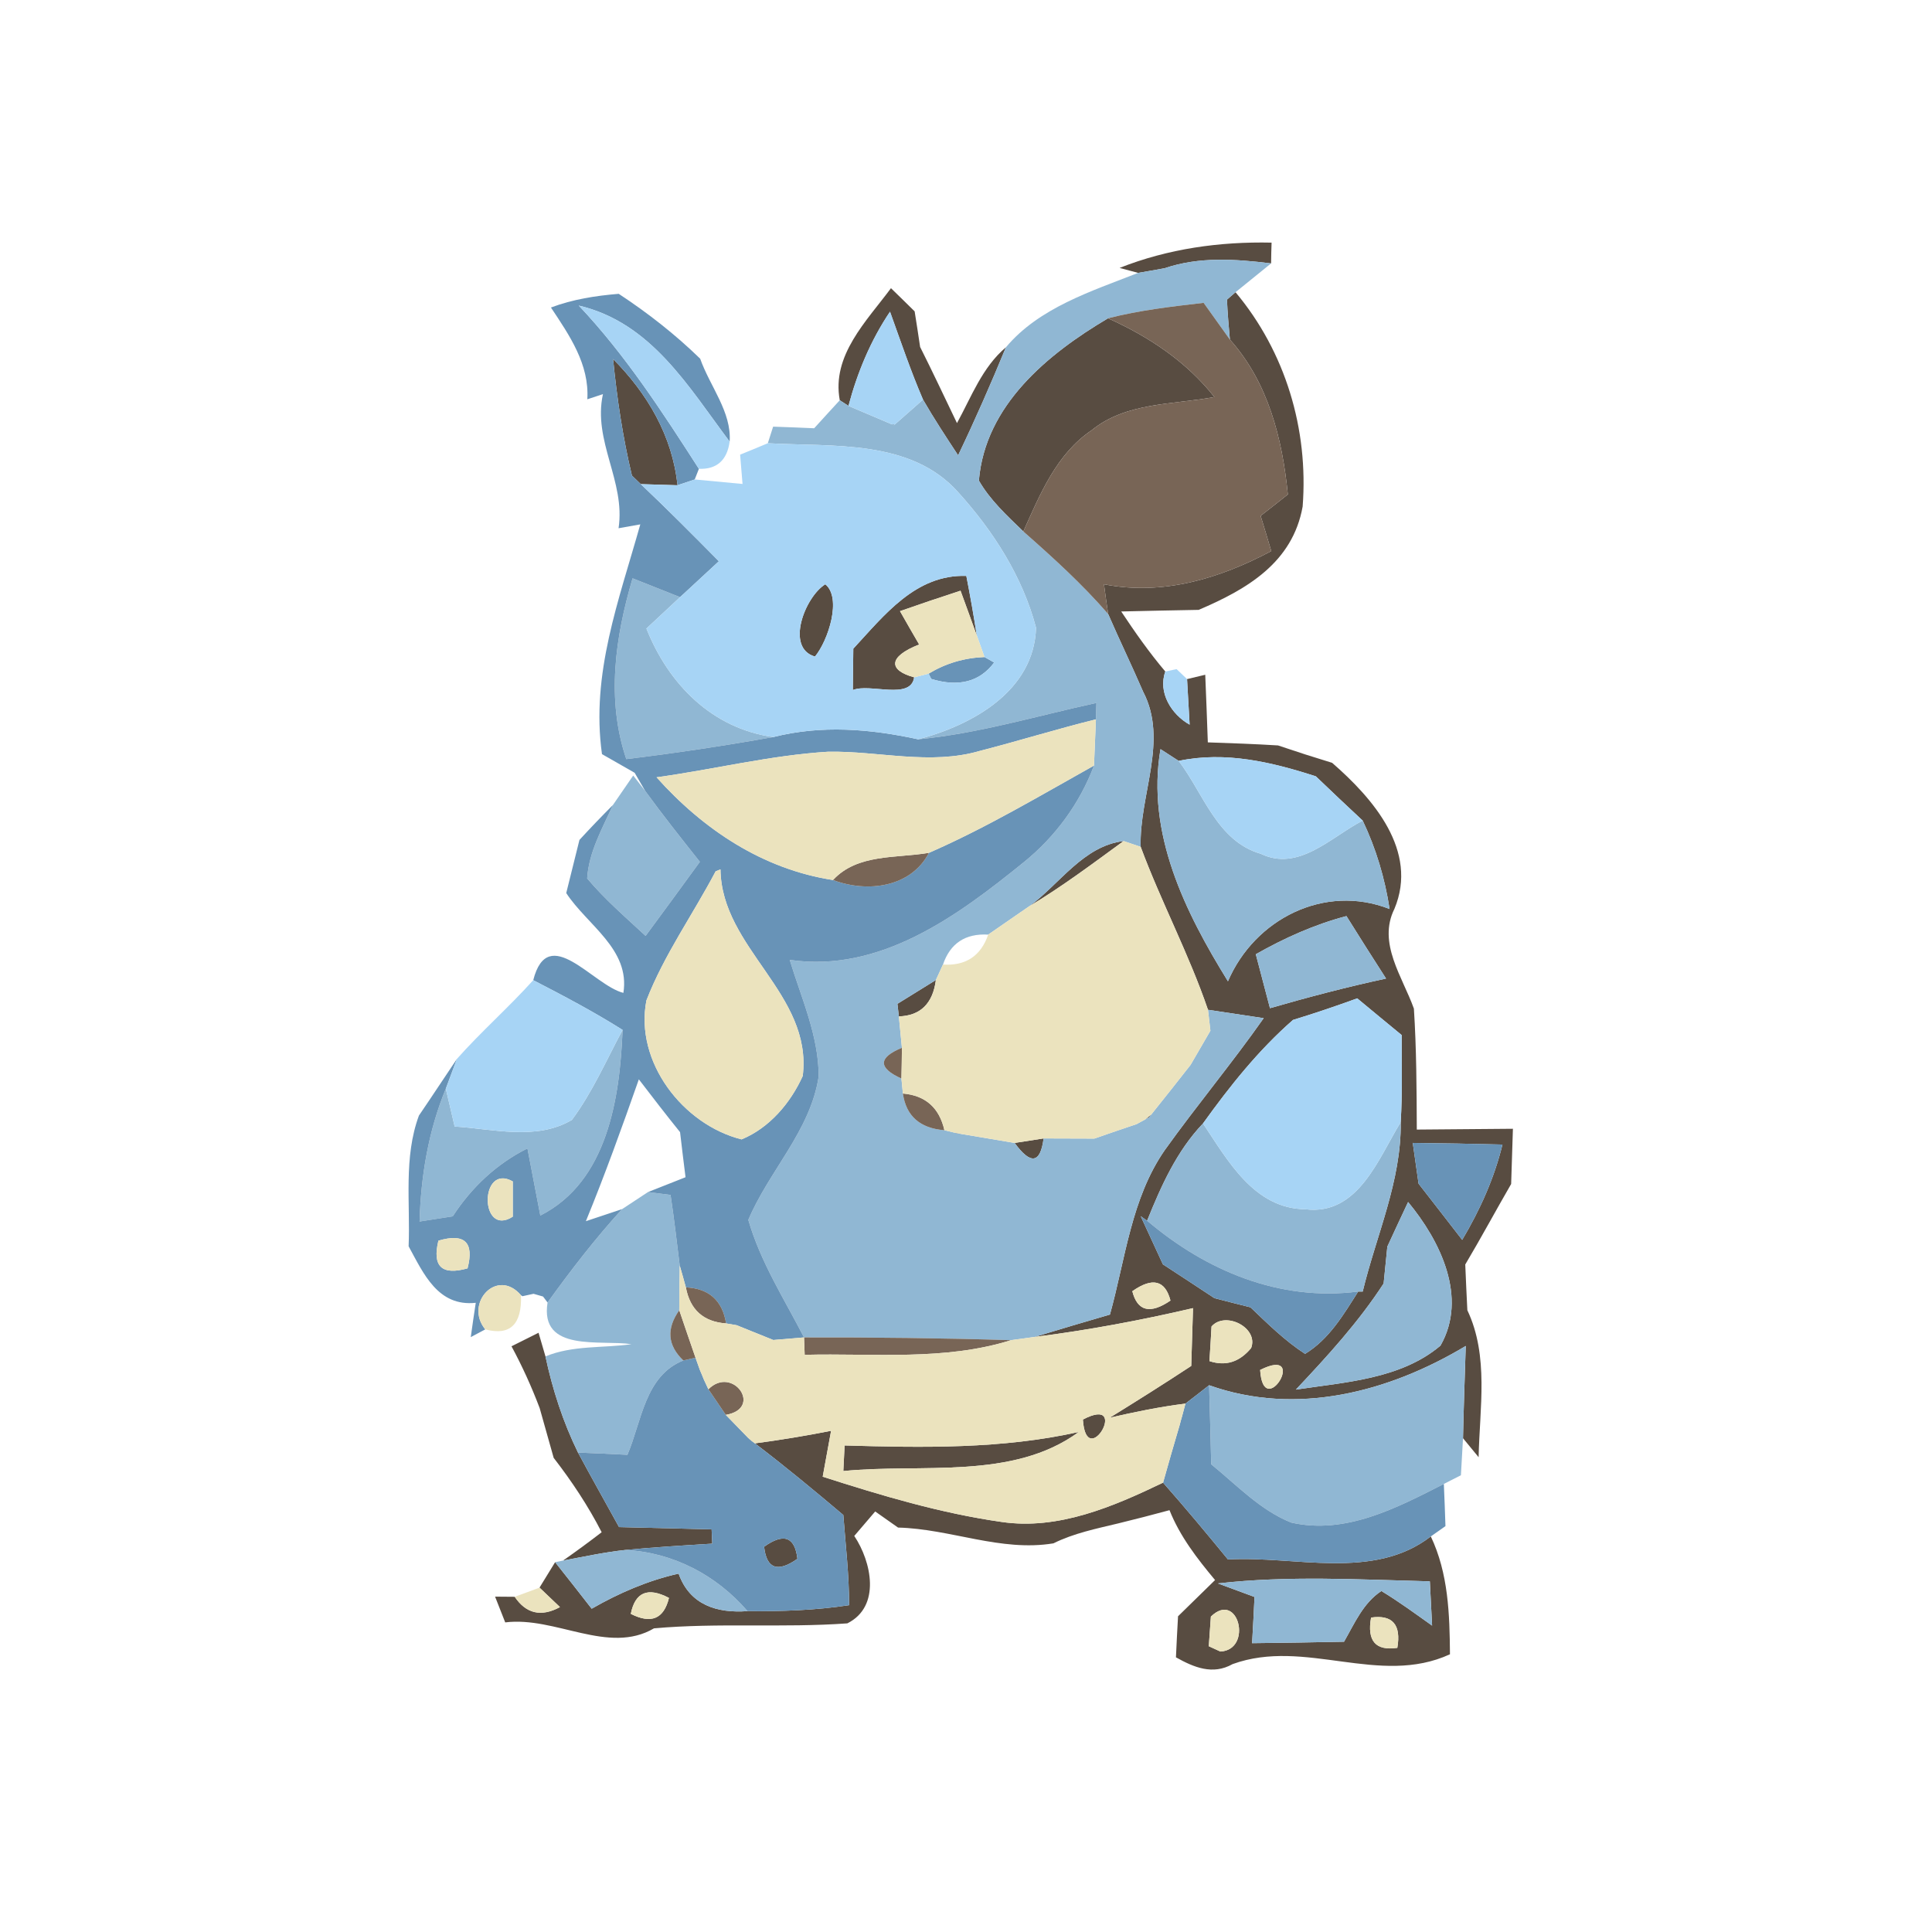 <?xml version="1.0" encoding="UTF-8" ?>
<!DOCTYPE svg PUBLIC "-//W3C//DTD SVG 1.1//EN" "http://www.w3.org/Graphics/SVG/1.1/DTD/svg11.dtd">
<svg width="120pt" height="120pt" viewBox="0 0 120 120" version="1.1" xmlns="http://www.w3.org/2000/svg">
<g id="#584c41ff">
<path fill="#584c41" opacity="1.00" d=" M 69.54 16.64 C 72.55 15.45 75.75 15.00 78.98 15.07 C 78.97 15.39 78.95 16.03 78.95 16.36 C 76.74 16.09 74.48 15.93 72.34 16.66 C 71.92 16.74 71.10 16.88 70.69 16.95 L 69.54 16.64 Z" />
<path fill="#584c41" opacity="1.00" d=" M 55.34 17.90 C 55.71 18.26 56.45 18.98 56.81 19.34 C 56.90 19.89 57.07 21.00 57.15 21.55 C 57.94 23.12 58.68 24.70 59.44 26.28 C 60.34 24.64 61.01 22.81 62.48 21.57 C 61.55 23.83 60.57 26.07 59.51 28.28 C 58.76 27.14 58.01 26.00 57.33 24.82 C 56.56 23.03 55.94 21.19 55.28 19.36 C 54.08 21.14 53.25 23.14 52.70 25.21 L 52.16 24.86 C 51.64 22.07 53.83 19.94 55.34 17.90 Z" />
<path fill="#584c41" opacity="1.00" d=" M 76.21 18.61 L 76.74 18.15 C 79.84 21.85 81.28 26.66 80.91 31.46 C 80.29 34.94 77.46 36.60 74.45 37.88 C 72.85 37.91 71.24 37.94 69.64 37.98 C 70.49 39.26 71.38 40.53 72.38 41.71 C 71.91 43.01 72.76 44.38 73.89 45.01 C 73.85 44.30 73.77 42.89 73.73 42.18 L 74.86 41.91 C 74.92 43.31 74.97 44.71 75.02 46.11 C 76.48 46.16 77.93 46.21 79.38 46.30 C 80.50 46.68 81.62 47.04 82.74 47.38 C 85.28 49.59 88.12 52.84 86.61 56.45 C 85.55 58.58 87.12 60.68 87.82 62.65 C 87.98 65.15 87.99 67.65 88.00 70.16 C 89.99 70.14 91.98 70.13 93.97 70.11 C 93.93 71.25 93.90 72.39 93.86 73.54 C 92.90 75.20 91.99 76.89 91.01 78.54 C 91.05 79.48 91.09 80.43 91.14 81.38 C 92.49 84.23 91.90 87.47 91.84 90.51 L 90.87 89.33 C 90.91 87.42 90.98 85.51 91.04 83.60 C 86.26 86.47 80.53 87.97 75.10 86.04 C 74.73 86.33 74.00 86.90 73.63 87.18 C 72.04 87.38 70.47 87.70 68.92 88.06 C 70.62 87.01 72.32 85.94 73.99 84.84 C 74.02 83.94 74.07 82.15 74.10 81.25 C 70.85 82.01 67.57 82.62 64.26 83.04 C 65.82 82.57 67.38 82.10 68.94 81.65 C 69.90 78.20 70.26 74.44 72.35 71.43 C 74.34 68.65 76.53 66.03 78.49 63.24 C 77.62 63.11 75.89 62.85 75.03 62.72 C 73.85 59.26 72.12 56.02 70.85 52.60 C 70.75 49.39 72.59 46.00 71.00 42.96 C 70.30 41.34 69.53 39.75 68.83 38.14 C 68.76 37.68 68.63 36.75 68.57 36.29 C 72.22 37.01 75.76 35.93 78.96 34.23 C 78.80 33.68 78.47 32.58 78.30 32.04 C 78.72 31.71 79.57 31.05 79.99 30.71 C 79.65 27.25 78.77 23.75 76.39 21.09 C 76.32 20.26 76.24 19.44 76.21 18.61 M 72.08 46.53 C 71.19 51.77 73.60 56.63 76.27 60.95 C 77.93 57.08 82.27 54.87 86.31 56.46 C 86.02 54.56 85.47 52.71 84.64 50.97 C 83.66 50.06 82.69 49.14 81.73 48.22 C 78.98 47.33 76.11 46.65 73.21 47.26 C 72.93 47.08 72.36 46.71 72.08 46.53 M 78.00 59.27 C 78.29 60.38 78.59 61.50 78.88 62.62 C 81.27 61.93 83.67 61.30 86.09 60.78 C 85.26 59.49 84.44 58.20 83.63 56.90 C 81.65 57.42 79.78 58.26 78.00 59.27 M 80.31 63.35 C 78.16 65.23 76.38 67.47 74.72 69.78 C 73.09 71.49 72.12 73.66 71.25 75.82 L 70.85 75.54 C 71.31 76.53 71.77 77.53 72.23 78.53 C 73.30 79.22 74.36 79.93 75.43 80.63 C 75.99 80.78 77.11 81.06 77.67 81.20 C 78.74 82.22 79.81 83.28 81.06 84.09 C 82.56 83.18 83.45 81.65 84.36 80.22 L 84.64 80.22 C 85.48 76.73 87.05 73.36 87.00 69.70 C 87.11 67.90 87.06 66.09 87.06 64.29 C 86.13 63.53 85.22 62.77 84.30 62.01 C 82.98 62.49 81.65 62.94 80.31 63.35 M 87.75 70.99 C 87.84 71.62 88.02 72.88 88.11 73.52 C 89.01 74.68 89.92 75.84 90.82 77.01 C 91.92 75.16 92.81 73.19 93.32 71.09 C 91.46 71.04 89.61 71.01 87.75 70.99 M 87.46 74.66 C 87.13 75.35 86.49 76.74 86.17 77.43 C 86.11 78.00 86.00 79.15 85.94 79.72 C 84.38 82.12 82.45 84.23 80.49 86.31 C 83.55 85.85 87.01 85.66 89.47 83.58 C 91.18 80.59 89.46 77.07 87.46 74.66 M 70.33 80.20 C 70.65 81.45 71.44 81.64 72.70 80.78 C 72.37 79.51 71.58 79.32 70.33 80.20 M 75.25 82.39 C 75.22 82.93 75.16 84.00 75.12 84.54 C 76.12 84.87 76.98 84.61 77.71 83.73 C 78.19 82.47 76.11 81.41 75.25 82.39 M 78.27 85.09 C 78.47 88.36 81.34 83.55 78.27 85.09 Z" />
<path fill="#584c41" opacity="1.00" d=" M 60.80 29.85 C 61.19 25.17 65.07 21.99 68.82 19.77 C 71.36 20.91 73.69 22.46 75.43 24.66 C 72.86 25.14 69.94 24.98 67.81 26.72 C 65.62 28.19 64.60 30.70 63.56 33.01 C 62.55 32.03 61.50 31.07 60.80 29.85 Z" />
<path fill="#584c41" opacity="1.00" d=" M 38.08 22.30 C 40.21 24.44 41.77 27.09 42.08 30.14 L 39.80 30.07 L 39.25 29.54 C 38.68 27.16 38.32 24.73 38.08 22.30 Z" />
<path fill="#584c41" opacity="1.00" d=" M 51.26 36.29 C 52.30 37.14 51.45 39.77 50.62 40.78 C 48.76 40.25 50.00 37.07 51.26 36.29 Z" />
<path fill="#584c41" opacity="1.00" d=" M 53.00 40.29 C 54.92 38.22 56.87 35.67 60.02 35.77 C 60.26 37.00 60.48 38.24 60.67 39.47 C 60.42 38.78 59.92 37.39 59.66 36.69 C 58.40 37.10 57.15 37.52 55.90 37.96 C 56.19 38.48 56.79 39.51 57.09 40.03 C 55.13 40.80 55.19 41.64 56.78 42.07 C 56.57 43.51 54.03 42.42 52.97 42.86 C 52.98 42.22 52.99 40.94 53.00 40.29 Z" />
<path fill="#584c41" opacity="1.00" d=" M 63.93 56.29 C 65.82 54.91 67.29 52.54 69.79 52.24 C 67.87 53.64 65.97 55.07 63.93 56.29 Z" />
<path fill="#584c41" opacity="1.00" d=" M 55.74 62.35 C 56.34 61.98 57.53 61.24 58.13 60.87 C 57.94 62.33 57.17 63.09 55.83 63.13 L 55.74 62.35 Z" />
<path fill="#584c41" opacity="1.00" d=" M 71.13 69.53 C 71.22 69.45 71.42 69.30 71.51 69.22 L 71.37 69.40 L 71.13 69.53 Z" />
<path fill="#584c41" opacity="1.00" d=" M 67.97 70.72 C 68.62 70.49 69.94 70.04 70.60 69.82 C 69.94 70.04 68.62 70.49 67.97 70.72 Z" />
<path fill="#584c41" opacity="1.00" d=" M 63.02 70.99 C 63.47 70.92 64.37 70.78 64.82 70.71 C 64.62 72.27 64.02 72.36 63.02 70.99 Z" />
<path fill="#584c41" opacity="1.00" d=" M 45.75 82.31 C 46.32 82.54 47.46 83.00 48.03 83.23 C 47.46 83.00 46.32 82.54 45.75 82.31 Z" />
<path fill="#584c41" opacity="1.00" d=" M 33.45 82.78 C 33.56 83.15 33.77 83.88 33.88 84.25 C 34.32 86.31 34.97 88.32 35.90 90.22 C 36.73 91.77 37.60 93.30 38.45 94.85 C 40.37 94.90 42.28 94.94 44.20 94.99 L 44.24 95.88 C 42.44 95.99 40.64 96.10 38.85 96.27 C 37.54 96.41 36.26 96.69 34.97 96.93 C 35.79 96.36 36.59 95.77 37.37 95.17 C 36.53 93.53 35.51 92.00 34.39 90.55 C 34.10 89.52 33.81 88.49 33.52 87.46 C 33.02 86.14 32.44 84.86 31.77 83.62 L 33.45 82.78 Z" />
<path fill="#584c41" opacity="1.00" d=" M 43.47 85.09 C 43.54 85.24 43.66 85.54 43.72 85.69 C 43.66 85.54 43.54 85.24 43.47 85.09 Z" />
<path fill="#584c41" opacity="1.00" d=" M 48.22 88.27 C 48.82 88.81 48.82 88.81 48.22 88.27 Z" />
<path fill="#584c41" opacity="1.00" d=" M 67.26 88.17 C 70.26 86.60 67.47 91.48 67.26 88.17 Z" />
<path fill="#584c41" opacity="1.00" d=" M 73.28 88.48 C 73.31 88.35 73.38 88.10 73.42 87.97 C 73.38 88.10 73.31 88.35 73.28 88.48 Z" />
<path fill="#584c41" opacity="1.00" d=" M 46.46 89.30 C 46.52 89.35 46.64 89.45 46.70 89.51 L 46.57 89.41 L 46.46 89.30 Z" />
<path fill="#584c41" opacity="1.00" d=" M 46.89 89.65 C 48.47 89.44 50.05 89.18 51.62 88.87 C 51.49 89.58 51.23 91.01 51.10 91.72 C 54.74 92.89 58.42 93.99 62.21 94.53 C 65.73 95.05 69.14 93.58 72.24 92.09 C 73.62 93.65 74.95 95.25 76.27 96.86 C 80.42 96.62 85.30 98.19 88.87 95.43 C 89.96 97.72 90.04 100.26 90.06 102.75 C 85.67 104.77 81.06 101.73 76.56 103.36 C 75.32 104.06 74.15 103.56 73.04 102.94 C 73.07 102.30 73.13 101.03 73.17 100.39 C 73.94 99.64 74.70 98.89 75.47 98.14 C 74.36 96.81 73.29 95.43 72.64 93.80 C 71.58 94.09 70.52 94.36 69.46 94.62 C 68.09 94.95 66.70 95.23 65.43 95.86 C 62.15 96.40 59.04 94.96 55.78 94.88 C 55.42 94.63 54.71 94.13 54.36 93.88 C 54.03 94.26 53.38 95.02 53.06 95.40 C 54.13 97.00 54.73 99.78 52.63 100.83 C 48.63 101.12 44.62 100.78 40.62 101.14 C 37.79 102.80 34.50 100.38 31.38 100.77 C 31.22 100.37 30.91 99.57 30.75 99.17 L 31.97 99.18 C 32.68 100.23 33.61 100.45 34.78 99.82 C 34.46 99.52 33.83 98.92 33.51 98.61 C 33.75 98.22 34.24 97.42 34.48 97.03 C 35.24 97.99 36.00 98.95 36.75 99.92 C 38.44 98.95 40.24 98.17 42.15 97.74 C 42.84 99.69 44.54 100.21 46.43 100.07 C 48.54 100.09 50.65 100.02 52.74 99.70 C 52.74 97.82 52.52 95.96 52.38 94.10 C 50.58 92.58 48.77 91.08 46.89 89.65 M 75.65 98.35 C 76.22 98.56 77.36 98.98 77.92 99.19 C 77.89 99.91 77.81 101.35 77.77 102.06 C 79.67 102.04 81.58 102.01 83.48 101.97 C 84.13 100.84 84.67 99.56 85.80 98.82 C 86.89 99.48 87.91 100.23 88.95 100.97 C 88.91 100.28 88.84 98.90 88.81 98.22 C 84.43 98.11 80.02 97.85 75.65 98.35 M 39.18 100.24 C 40.44 100.88 41.23 100.56 41.55 99.25 C 40.24 98.56 39.45 98.89 39.18 100.24 M 75.21 100.41 C 75.18 100.87 75.11 101.79 75.08 102.25 L 75.80 102.58 C 77.83 102.47 76.92 98.75 75.21 100.41 M 85.16 100.47 C 84.90 101.92 85.44 102.55 86.79 102.35 C 87.04 100.91 86.49 100.28 85.16 100.47 Z" />
<path fill="#584c41" opacity="1.00" d=" M 52.46 89.78 C 57.33 89.92 62.23 90.01 67.01 88.94 C 62.89 91.96 57.21 90.88 52.38 91.37 L 52.46 89.78 Z" />
<path fill="#584c41" opacity="1.00" d=" M 47.46 96.07 C 48.68 95.20 49.37 95.45 49.53 96.82 C 48.30 97.69 47.61 97.44 47.46 96.07 Z" />
</g>
<g id="#90b7d3ff">
<path fill="#90b7d3" opacity="1.00" d=" M 72.34 16.66 C 74.48 15.93 76.74 16.09 78.95 16.36 C 78.39 16.81 77.29 17.70 76.74 18.15 L 76.21 18.61 C 76.24 19.44 76.32 20.26 76.39 21.09 C 75.98 20.52 75.17 19.38 74.76 18.81 C 72.77 19.04 70.77 19.27 68.82 19.77 C 65.07 21.99 61.19 25.17 60.80 29.85 C 61.50 31.07 62.55 32.03 63.56 33.01 C 65.40 34.63 67.22 36.28 68.83 38.14 C 69.53 39.75 70.30 41.34 71.00 42.96 C 72.59 46.00 70.75 49.39 70.85 52.60 L 69.79 52.24 C 67.29 52.54 65.82 54.91 63.93 56.29 L 63.68 56.46 L 63.52 56.57 L 63.39 56.66 C 62.89 57.01 61.88 57.70 61.38 58.05 C 59.96 57.97 59.02 58.59 58.57 59.91 C 58.46 60.15 58.24 60.63 58.13 60.87 C 57.53 61.24 56.34 61.98 55.74 62.35 L 55.83 63.13 C 55.88 63.62 55.97 64.59 56.02 65.08 C 54.54 65.69 54.53 66.33 55.99 66.99 L 56.08 67.92 C 56.28 69.32 57.14 70.08 58.66 70.20 L 59.24 70.34 L 59.46 70.40 L 59.69 70.43 C 60.52 70.57 62.19 70.85 63.02 70.99 C 64.02 72.36 64.62 72.27 64.82 70.71 C 65.61 70.71 67.18 70.72 67.97 70.72 C 68.62 70.49 69.94 70.04 70.60 69.82 L 71.13 69.53 L 71.37 69.40 L 71.51 69.22 C 72.33 68.20 73.14 67.17 73.95 66.14 C 74.26 65.61 74.87 64.55 75.18 64.02 L 75.03 62.72 C 75.89 62.85 77.62 63.11 78.49 63.24 C 76.53 66.03 74.34 68.65 72.35 71.43 C 70.26 74.44 69.90 78.20 68.94 81.65 C 67.38 82.10 65.82 82.57 64.26 83.04 C 63.90 83.09 63.17 83.19 62.80 83.24 C 58.52 83.11 54.23 83.06 49.94 83.07 C 48.71 80.68 47.23 78.38 46.48 75.77 C 47.76 72.73 50.34 70.23 50.85 66.86 C 50.85 64.34 49.77 61.99 49.05 59.62 C 54.66 60.44 59.46 56.90 63.57 53.57 C 65.53 51.99 67.06 49.92 67.95 47.55 C 67.98 46.83 68.04 45.40 68.07 44.68 L 68.10 43.66 C 64.42 44.46 60.79 45.56 57.03 45.92 C 60.39 45.04 64.23 42.92 64.35 38.99 C 63.52 35.83 61.70 32.99 59.52 30.58 C 56.57 27.26 51.70 27.76 47.69 27.53 L 48.02 26.50 C 48.66 26.52 49.93 26.57 50.57 26.60 C 50.97 26.16 51.76 25.29 52.16 24.86 L 52.70 25.21 C 53.37 25.50 54.71 26.06 55.38 26.35 C 55.41 26.36 55.48 26.40 55.52 26.42 L 55.57 26.37 C 56.01 25.99 56.89 25.21 57.33 24.82 C 58.01 26.00 58.76 27.14 59.51 28.28 C 60.57 26.07 61.55 23.83 62.48 21.57 C 64.54 19.11 67.79 18.09 70.69 16.95 C 71.10 16.88 71.92 16.74 72.34 16.66 Z" />
<path fill="#90b7d3" opacity="1.00" d=" M 39.29 35.92 C 40.28 36.31 41.26 36.70 42.24 37.09 C 41.72 37.58 40.67 38.55 40.15 39.04 C 41.52 42.49 44.23 45.25 48.03 45.78 C 45.00 46.32 41.96 46.78 38.90 47.15 C 37.65 43.45 38.21 39.58 39.29 35.92 Z" />
<path fill="#90b7d3" opacity="1.00" d=" M 72.08 46.53 C 72.36 46.71 72.93 47.08 73.21 47.26 C 74.75 49.28 75.60 52.25 78.31 53.03 C 80.67 54.17 82.69 51.97 84.64 50.97 C 85.47 52.71 86.02 54.56 86.31 56.46 C 82.27 54.87 77.93 57.08 76.27 60.95 C 73.60 56.63 71.19 51.77 72.08 46.53 Z" />
<path fill="#90b7d3" opacity="1.00" d=" M 39.33 48.17 L 40.07 49.12 C 41.16 50.62 42.32 52.08 43.47 53.53 C 42.35 55.07 41.23 56.60 40.10 58.13 C 38.85 56.97 37.56 55.86 36.47 54.56 C 36.57 52.93 37.41 51.46 38.07 50.00 C 38.38 49.54 39.02 48.63 39.33 48.17 Z" />
<path fill="#90b7d3" opacity="1.00" d=" M 78.00 59.27 C 79.78 58.26 81.65 57.42 83.63 56.90 C 84.44 58.20 85.26 59.49 86.09 60.78 C 83.67 61.30 81.27 61.93 78.88 62.62 C 78.59 61.50 78.29 60.38 78.00 59.27 Z" />
<path fill="#90b7d3" opacity="1.00" d=" M 38.67 63.97 C 38.50 68.19 37.74 73.39 33.56 75.50 C 33.36 74.46 32.96 72.37 32.76 71.33 C 30.84 72.29 29.29 73.75 28.12 75.55 C 27.61 75.63 26.58 75.79 26.06 75.87 C 26.14 73.05 26.61 70.24 27.69 67.62 C 27.83 68.21 28.10 69.38 28.24 69.97 C 30.63 70.12 33.32 70.86 35.52 69.56 C 36.80 67.84 37.66 65.85 38.67 63.97 Z" />
<path fill="#90b7d3" opacity="1.00" d=" M 71.25 75.82 C 72.12 73.66 73.09 71.49 74.72 69.78 C 76.26 72.08 77.89 75.07 81.08 75.11 C 84.36 75.51 85.61 71.96 87.00 69.70 C 87.05 73.36 85.48 76.73 84.64 80.22 L 84.36 80.22 C 79.48 80.85 74.92 78.93 71.25 75.82 Z" />
<path fill="#90b7d3" opacity="1.00" d=" M 40.25 74.04 C 40.60 74.08 41.30 74.18 41.65 74.22 C 41.87 75.68 42.04 77.15 42.22 78.61 C 42.21 79.31 42.19 80.69 42.19 81.38 C 41.38 82.53 41.46 83.56 42.44 84.50 C 40.05 85.46 39.86 88.28 38.97 90.36 C 37.95 90.31 36.92 90.26 35.90 90.22 C 34.97 88.32 34.32 86.31 33.88 84.25 C 35.56 83.55 37.45 83.74 39.22 83.49 C 37.30 83.20 33.51 84.02 34.01 80.90 C 35.46 78.89 36.97 76.93 38.64 75.10 C 39.04 74.84 39.85 74.30 40.25 74.04 Z" />
<path fill="#90b7d3" opacity="1.00" d=" M 87.46 74.66 C 89.46 77.07 91.18 80.59 89.47 83.58 C 87.01 85.66 83.55 85.85 80.49 86.31 C 82.45 84.23 84.38 82.12 85.94 79.72 C 86.00 79.15 86.11 78.00 86.17 77.43 C 86.49 76.74 87.13 75.35 87.46 74.66 Z" />
<path fill="#90b7d3" opacity="1.00" d=" M 75.10 86.04 C 80.53 87.97 86.26 86.47 91.04 83.60 C 90.98 85.51 90.91 87.42 90.87 89.33 C 90.84 89.90 90.77 91.05 90.74 91.63 L 89.68 92.17 C 86.77 93.65 83.58 95.34 80.20 94.57 C 78.27 93.80 76.82 92.24 75.23 90.95 C 75.19 89.32 75.15 87.68 75.10 86.04 Z" />
<path fill="#90b7d3" opacity="1.00" d=" M 34.97 96.93 C 36.26 96.69 37.54 96.41 38.85 96.27 C 41.83 96.43 44.49 97.83 46.43 100.07 C 44.54 100.21 42.84 99.69 42.15 97.74 C 40.24 98.17 38.44 98.95 36.75 99.92 C 36.00 98.95 35.24 97.99 34.48 97.03 L 34.97 96.93 Z" />
<path fill="#90b7d3" opacity="1.00" d=" M 75.65 98.35 C 80.02 97.85 84.43 98.11 88.81 98.22 C 88.84 98.90 88.91 100.28 88.95 100.97 C 87.91 100.23 86.89 99.48 85.80 98.82 C 84.67 99.56 84.13 100.84 83.48 101.97 C 81.58 102.01 79.67 102.04 77.77 102.06 C 77.81 101.35 77.89 99.91 77.92 99.19 C 77.36 98.98 76.22 98.56 75.65 98.35 Z" />
</g>
<g id="#6893b7ff">
<path fill="#6893b7" opacity="1.00" d=" M 34.22 19.10 C 35.57 18.59 36.99 18.37 38.43 18.25 C 40.24 19.44 41.94 20.77 43.49 22.28 C 44.09 23.99 45.45 25.59 45.32 27.43 C 42.75 24.01 40.45 20.04 35.95 18.98 C 38.85 22.05 41.14 25.59 43.41 29.12 L 43.15 29.78 C 42.88 29.87 42.35 30.05 42.08 30.14 C 41.77 27.09 40.21 24.44 38.08 22.30 C 38.32 24.73 38.68 27.16 39.25 29.54 L 39.80 30.07 C 41.45 31.63 43.05 33.24 44.65 34.86 C 43.85 35.60 43.04 36.35 42.24 37.09 C 41.26 36.70 40.28 36.31 39.29 35.92 C 38.21 39.58 37.65 43.45 38.90 47.15 C 41.96 46.78 45.00 46.32 48.03 45.78 C 51.02 45.02 54.05 45.27 57.03 45.92 C 60.79 45.56 64.42 44.46 68.10 43.66 L 68.07 44.68 C 65.65 45.28 63.27 46.02 60.86 46.64 C 57.78 47.54 54.59 46.64 51.45 46.69 C 47.85 46.91 44.34 47.79 40.78 48.28 C 43.68 51.52 47.38 53.99 51.74 54.66 C 53.85 55.46 56.57 55.14 57.70 52.97 C 61.25 51.42 64.57 49.44 67.95 47.55 C 67.06 49.92 65.53 51.99 63.57 53.57 C 59.46 56.90 54.66 60.44 49.05 59.62 C 49.77 61.99 50.85 64.34 50.85 66.86 C 50.34 70.23 47.76 72.73 46.48 75.77 C 47.23 78.38 48.71 80.68 49.94 83.07 C 49.47 83.11 48.51 83.19 48.03 83.23 C 47.46 83.00 46.32 82.54 45.75 82.31 L 45.10 82.20 C 44.87 80.78 44.04 80.03 42.60 79.96 C 42.51 79.62 42.32 78.95 42.22 78.61 C 42.04 77.15 41.87 75.68 41.65 74.22 C 41.30 74.18 40.60 74.08 40.25 74.04 C 40.83 73.81 42.00 73.35 42.58 73.12 C 42.49 72.42 42.32 71.02 42.24 70.32 C 41.37 69.24 40.52 68.14 39.68 67.04 C 38.64 70.00 37.58 72.95 36.39 75.85 C 36.95 75.66 38.08 75.29 38.64 75.10 C 36.97 76.93 35.46 78.89 34.01 80.90 L 33.73 80.53 L 33.14 80.36 L 32.45 80.51 L 32.36 80.45 C 30.87 78.71 28.82 80.96 30.14 82.57 L 29.24 83.05 C 29.31 82.52 29.47 81.45 29.55 80.92 C 27.20 81.17 26.31 79.11 25.38 77.41 C 25.49 74.70 25.06 71.89 26.02 69.29 C 26.82 68.12 27.59 66.94 28.38 65.77 C 28.21 66.23 27.86 67.16 27.69 67.62 C 26.61 70.24 26.14 73.05 26.06 75.87 C 26.58 75.79 27.61 75.63 28.12 75.55 C 29.29 73.75 30.84 72.29 32.76 71.33 C 32.96 72.37 33.36 74.46 33.56 75.50 C 37.74 73.39 38.50 68.19 38.67 63.97 C 36.88 62.84 35.00 61.85 33.12 60.88 C 34.05 57.26 36.84 61.20 38.72 61.67 C 39.15 58.95 36.47 57.46 35.17 55.47 C 35.44 54.37 35.72 53.27 35.99 52.17 C 36.67 51.43 37.36 50.71 38.07 50.00 C 37.41 51.46 36.57 52.93 36.47 54.56 C 37.56 55.86 38.85 56.97 40.10 58.13 C 41.23 56.60 42.35 55.07 43.47 53.53 C 42.32 52.08 41.16 50.62 40.07 49.12 L 39.42 48.00 C 38.74 47.61 38.07 47.23 37.39 46.84 C 36.69 41.85 38.45 37.27 39.77 32.57 L 38.42 32.81 C 38.86 29.89 36.81 27.40 37.45 24.48 L 36.48 24.80 C 36.61 22.62 35.37 20.83 34.22 19.10 M 44.45 54.12 C 43.04 56.80 41.25 59.30 40.15 62.14 C 39.41 65.95 42.41 69.85 46.06 70.77 C 47.80 70.05 49.10 68.51 49.86 66.83 C 50.48 61.72 44.81 58.92 44.75 54.00 L 44.45 54.12 M 31.85 75.57 C 31.85 75.02 31.85 73.93 31.85 73.38 C 29.77 72.21 29.78 76.89 31.85 75.57 M 27.23 77.06 C 26.84 78.66 27.44 79.23 29.04 78.78 C 29.46 77.16 28.86 76.58 27.23 77.06 Z" />
<path fill="#6893b7" opacity="1.00" d=" M 55.38 26.35 L 55.57 26.37 L 55.52 26.42 C 55.48 26.40 55.41 26.36 55.38 26.35 Z" />
<path fill="#6893b7" opacity="1.00" d=" M 57.68 41.84 C 58.74 41.20 59.89 40.86 61.15 40.81 L 61.75 41.15 C 60.85 42.35 59.55 42.69 57.84 42.17 L 57.68 41.84 Z" />
<path fill="#6893b7" opacity="1.00" d=" M 87.75 70.99 C 89.61 71.01 91.46 71.04 93.32 71.09 C 92.81 73.19 91.92 75.16 90.82 77.01 C 89.92 75.84 89.01 74.68 88.11 73.52 C 88.02 72.88 87.84 71.62 87.75 70.99 Z" />
<path fill="#6893b7" opacity="1.00" d=" M 70.85 75.54 L 71.25 75.82 C 74.92 78.93 79.48 80.85 84.36 80.22 C 83.45 81.65 82.56 83.18 81.06 84.09 C 79.81 83.28 78.74 82.22 77.67 81.20 C 77.11 81.06 75.99 80.78 75.43 80.63 C 74.36 79.93 73.30 79.22 72.23 78.53 C 71.77 77.53 71.31 76.53 70.85 75.54 Z" />
<path fill="#6893b7" opacity="1.00" d=" M 42.44 84.50 L 43.20 84.33 L 43.47 85.09 C 43.54 85.24 43.66 85.54 43.72 85.69 L 44.00 86.29 C 44.27 86.69 44.81 87.49 45.08 87.88 C 45.43 88.24 46.12 88.95 46.46 89.30 L 46.57 89.41 L 46.70 89.51 L 46.89 89.65 C 48.77 91.08 50.58 92.58 52.38 94.10 C 52.52 95.96 52.74 97.82 52.74 99.70 C 50.65 100.02 48.54 100.09 46.43 100.07 C 44.49 97.83 41.83 96.43 38.85 96.27 C 40.64 96.10 42.44 95.99 44.24 95.88 L 44.20 94.99 C 42.28 94.94 40.37 94.90 38.45 94.85 C 37.60 93.30 36.73 91.77 35.90 90.22 C 36.92 90.26 37.95 90.31 38.97 90.36 C 39.86 88.28 40.05 85.46 42.44 84.50 M 47.46 96.07 C 47.61 97.44 48.30 97.69 49.53 96.82 C 49.37 95.45 48.68 95.20 47.46 96.07 Z" />
<path fill="#6893b7" opacity="1.00" d=" M 73.63 87.18 C 74.00 86.90 74.73 86.33 75.10 86.04 C 75.15 87.68 75.19 89.32 75.23 90.95 C 76.82 92.24 78.27 93.80 80.20 94.57 C 83.58 95.34 86.77 93.65 89.68 92.17 C 89.71 92.82 89.76 94.13 89.78 94.79 L 88.87 95.43 C 85.30 98.19 80.42 96.62 76.27 96.86 C 74.95 95.25 73.62 93.65 72.24 92.09 C 72.58 90.89 72.92 89.68 73.28 88.48 C 73.31 88.35 73.38 88.10 73.42 87.97 L 73.63 87.18 Z" />
</g>
<g id="#a7d4f5ff">
<path fill="#a7d4f5" opacity="1.00" d=" M 35.95 18.98 C 40.45 20.04 42.75 24.01 45.32 27.43 C 45.16 28.59 44.52 29.16 43.41 29.12 C 41.14 25.59 38.85 22.05 35.95 18.98 Z" />
<path fill="#a7d4f5" opacity="1.00" d=" M 52.70 25.21 C 53.25 23.14 54.08 21.14 55.28 19.36 C 55.94 21.19 56.56 23.03 57.33 24.82 C 56.89 25.21 56.01 25.99 55.57 26.37 L 55.38 26.35 C 54.71 26.06 53.37 25.50 52.70 25.21 Z" />
<path fill="#a7d4f5" opacity="1.00" d=" M 45.97 28.24 C 46.40 28.07 47.26 27.71 47.69 27.53 C 51.70 27.76 56.57 27.26 59.52 30.58 C 61.70 32.99 63.52 35.83 64.35 38.99 C 64.23 42.92 60.39 45.04 57.03 45.92 C 54.05 45.27 51.02 45.02 48.03 45.78 C 44.23 45.25 41.52 42.49 40.15 39.04 C 40.67 38.55 41.72 37.58 42.24 37.09 C 43.04 36.35 43.85 35.60 44.65 34.86 C 43.05 33.24 41.45 31.63 39.80 30.07 L 42.08 30.14 C 42.35 30.05 42.88 29.87 43.15 29.78 C 43.89 29.85 45.38 29.99 46.12 30.06 C 46.08 29.60 46.01 28.70 45.97 28.24 M 51.26 36.29 C 50.00 37.07 48.76 40.25 50.62 40.78 C 51.45 39.77 52.30 37.14 51.26 36.29 M 53.00 40.29 C 52.99 40.94 52.98 42.22 52.97 42.86 C 54.03 42.42 56.57 43.51 56.78 42.07 L 57.68 41.84 L 57.84 42.17 C 59.55 42.69 60.85 42.35 61.75 41.15 L 61.15 40.81 C 61.03 40.48 60.79 39.81 60.67 39.47 C 60.48 38.24 60.26 37.00 60.02 35.77 C 56.87 35.67 54.92 38.22 53.00 40.29 Z" />
<path fill="#a7d4f5" opacity="1.00" d=" M 72.38 41.71 L 73.08 41.56 L 73.73 42.18 C 73.77 42.89 73.85 44.30 73.89 45.01 C 72.76 44.38 71.91 43.01 72.38 41.71 Z" />
<path fill="#a7d4f5" opacity="1.00" d=" M 73.21 47.26 C 76.11 46.65 78.98 47.33 81.73 48.22 C 82.69 49.14 83.66 50.06 84.64 50.97 C 82.69 51.97 80.67 54.17 78.31 53.03 C 75.60 52.25 74.75 49.28 73.21 47.26 Z" />
<path fill="#a7d4f5" opacity="1.00" d=" M 33.12 60.88 C 35.00 61.85 36.88 62.84 38.67 63.97 C 37.66 65.85 36.80 67.84 35.52 69.56 C 33.32 70.86 30.63 70.12 28.24 69.97 C 28.10 69.38 27.83 68.21 27.69 67.62 C 27.86 67.16 28.21 66.23 28.38 65.77 C 29.89 64.07 31.60 62.57 33.12 60.88 Z" />
<path fill="#a7d4f5" opacity="1.00" d=" M 80.31 63.35 C 81.65 62.94 82.98 62.49 84.30 62.01 C 85.22 62.77 86.13 63.53 87.06 64.29 C 87.06 66.09 87.11 67.90 87.00 69.70 C 85.61 71.96 84.36 75.51 81.08 75.11 C 77.89 75.07 76.26 72.08 74.72 69.78 C 76.38 67.47 78.16 65.23 80.31 63.35 Z" />
</g>
<g id="#786556ff">
<path fill="#786556" opacity="1.00" d=" M 68.82 19.77 C 70.77 19.27 72.77 19.04 74.76 18.81 C 75.17 19.38 75.98 20.52 76.39 21.09 C 78.77 23.75 79.65 27.25 79.99 30.71 C 79.57 31.05 78.72 31.71 78.30 32.04 C 78.47 32.58 78.80 33.68 78.96 34.23 C 75.76 35.93 72.22 37.01 68.57 36.29 C 68.63 36.75 68.76 37.68 68.83 38.14 C 67.22 36.28 65.40 34.63 63.56 33.01 C 64.60 30.70 65.62 28.19 67.81 26.72 C 69.94 24.98 72.86 25.14 75.43 24.66 C 73.69 22.46 71.36 20.91 68.82 19.77 Z" />
<path fill="#786556" opacity="1.00" d=" M 51.74 54.66 C 53.26 53.01 55.68 53.32 57.70 52.97 C 56.57 55.14 53.85 55.46 51.74 54.66 Z" />
<path fill="#786556" opacity="1.00" d=" M 63.52 56.57 L 63.68 56.46 L 63.54 56.56 L 63.39 56.66 L 63.52 56.57 Z" />
<path fill="#786556" opacity="1.00" d=" M 73.95 66.14 C 74.26 65.61 74.87 64.55 75.18 64.02 C 74.87 64.55 74.26 65.61 73.95 66.14 Z" />
<path fill="#786556" opacity="1.00" d=" M 55.99 66.99 C 54.53 66.33 54.54 65.69 56.02 65.08 C 56.02 65.55 56.00 66.51 55.99 66.99 Z" />
<path fill="#786556" opacity="1.00" d=" M 56.08 67.92 C 57.48 68.04 58.34 68.80 58.66 70.20 C 57.14 70.08 56.28 69.32 56.08 67.92 Z" />
<path fill="#786556" opacity="1.00" d=" M 59.24 70.34 C 59.36 70.36 59.58 70.41 59.69 70.43 L 59.46 70.40 L 59.24 70.34 Z" />
<path fill="#786556" opacity="1.00" d=" M 42.60 79.96 C 44.04 80.03 44.87 80.78 45.10 82.20 C 43.69 82.10 42.86 81.35 42.60 79.96 Z" />
<path fill="#786556" opacity="1.00" d=" M 42.44 84.50 C 41.46 83.56 41.38 82.53 42.19 81.38 C 42.44 82.12 42.94 83.59 43.20 84.33 L 42.44 84.50 Z" />
<path fill="#786556" opacity="1.00" d=" M 49.94 83.07 C 54.23 83.06 58.52 83.11 62.80 83.24 C 58.65 84.54 54.26 84.04 49.98 84.15 L 49.94 83.07 Z" />
<path fill="#786556" opacity="1.00" d=" M 44.00 86.29 C 45.51 84.78 47.43 87.48 45.08 87.88 C 44.81 87.49 44.27 86.69 44.00 86.29 Z" />
</g>
<g id="#ebe3beff">
<path fill="#ebe3be" opacity="1.00" d=" M 55.90 37.96 C 57.15 37.52 58.40 37.10 59.66 36.69 C 59.92 37.39 60.42 38.78 60.67 39.47 C 60.79 39.81 61.03 40.48 61.15 40.81 C 59.89 40.86 58.74 41.20 57.68 41.84 L 56.78 42.07 C 55.19 41.64 55.13 40.80 57.09 40.03 C 56.79 39.51 56.19 38.48 55.90 37.96 Z" />
<path fill="#ebe3be" opacity="1.00" d=" M 60.86 46.64 C 63.27 46.02 65.65 45.28 68.07 44.68 C 68.04 45.40 67.98 46.83 67.95 47.55 C 64.57 49.44 61.25 51.42 57.70 52.97 C 55.68 53.32 53.26 53.01 51.74 54.66 C 47.38 53.99 43.68 51.52 40.78 48.28 C 44.34 47.79 47.85 46.91 51.45 46.69 C 54.59 46.64 57.78 47.54 60.86 46.64 Z" />
<path fill="#ebe3be" opacity="1.00" d=" M 63.93 56.29 C 65.97 55.07 67.87 53.64 69.79 52.24 L 70.85 52.60 C 72.12 56.02 73.85 59.26 75.03 62.72 L 75.18 64.02 C 74.87 64.55 74.26 65.61 73.95 66.14 C 73.14 67.17 72.33 68.20 71.51 69.22 C 71.42 69.30 71.22 69.45 71.13 69.53 L 70.60 69.82 C 69.94 70.04 68.62 70.49 67.97 70.72 C 67.18 70.72 65.61 70.71 64.82 70.71 C 64.37 70.78 63.47 70.92 63.02 70.99 C 62.19 70.85 60.52 70.57 59.69 70.43 C 59.58 70.41 59.36 70.36 59.24 70.34 L 58.66 70.20 C 58.34 68.80 57.48 68.04 56.08 67.92 L 55.99 66.99 C 56.00 66.51 56.02 65.55 56.02 65.08 C 55.97 64.59 55.88 63.62 55.83 63.13 C 57.17 63.09 57.94 62.33 58.13 60.87 C 58.24 60.63 58.46 60.15 58.57 59.91 C 59.98 60.00 60.92 59.38 61.38 58.05 C 61.88 57.70 62.89 57.01 63.39 56.66 L 63.54 56.56 L 63.68 56.46 L 63.93 56.29 Z" />
<path fill="#ebe3be" opacity="1.00" d=" M 44.45 54.12 L 44.75 54.00 C 44.81 58.92 50.48 61.72 49.86 66.83 C 49.10 68.51 47.80 70.05 46.06 70.77 C 42.41 69.85 39.41 65.95 40.15 62.14 C 41.25 59.30 43.04 56.80 44.45 54.12 Z" />
<path fill="#ebe3be" opacity="1.00" d=" M 31.85 75.57 C 29.78 76.89 29.77 72.21 31.85 73.38 C 31.85 73.93 31.85 75.02 31.85 75.57 Z" />
<path fill="#ebe3be" opacity="1.00" d=" M 27.23 77.06 C 28.86 76.58 29.46 77.16 29.04 78.78 C 27.44 79.23 26.84 78.66 27.23 77.06 Z" />
<path fill="#ebe3be" opacity="1.00" d=" M 42.22 78.61 C 42.32 78.95 42.51 79.62 42.60 79.96 C 42.86 81.35 43.69 82.10 45.10 82.20 L 45.75 82.31 C 46.32 82.54 47.46 83.00 48.03 83.23 C 48.51 83.19 49.47 83.11 49.94 83.07 L 49.98 84.15 C 54.26 84.04 58.65 84.54 62.80 83.24 C 63.17 83.19 63.90 83.09 64.26 83.04 C 67.57 82.62 70.85 82.01 74.10 81.25 C 74.07 82.15 74.02 83.94 73.99 84.84 C 72.32 85.94 70.62 87.01 68.92 88.06 C 70.47 87.70 72.04 87.38 73.63 87.18 L 73.42 87.97 C 73.38 88.10 73.31 88.35 73.28 88.48 C 72.92 89.68 72.58 90.89 72.24 92.09 C 69.14 93.58 65.73 95.05 62.21 94.53 C 58.42 93.99 54.74 92.89 51.10 91.72 C 51.23 91.01 51.49 89.58 51.62 88.87 C 50.05 89.18 48.47 89.44 46.89 89.65 L 46.70 89.51 C 46.64 89.45 46.52 89.35 46.46 89.30 C 46.12 88.95 45.43 88.24 45.08 87.88 C 47.43 87.48 45.51 84.78 44.00 86.29 L 43.72 85.69 C 43.66 85.54 43.54 85.24 43.47 85.09 L 43.20 84.33 C 42.94 83.59 42.44 82.12 42.19 81.38 C 42.19 80.69 42.21 79.31 42.22 78.61 M 48.22 88.27 C 48.82 88.81 48.82 88.81 48.22 88.27 M 67.26 88.17 C 67.47 91.48 70.26 86.60 67.26 88.17 M 52.46 89.78 L 52.38 91.37 C 57.21 90.88 62.89 91.96 67.01 88.94 C 62.23 90.01 57.33 89.92 52.46 89.78 Z" />
<path fill="#ebe3be" opacity="1.00" d=" M 30.14 82.57 C 28.82 80.96 30.87 78.71 32.36 80.45 C 32.42 82.27 31.68 82.98 30.14 82.57 Z" />
<path fill="#ebe3be" opacity="1.00" d=" M 70.33 80.20 C 71.58 79.32 72.37 79.51 72.70 80.78 C 71.44 81.64 70.65 81.45 70.33 80.20 Z" />
<path fill="#ebe3be" opacity="1.00" d=" M 75.25 82.39 C 76.11 81.41 78.19 82.47 77.71 83.73 C 76.98 84.61 76.12 84.87 75.12 84.54 C 75.16 84.00 75.22 82.93 75.25 82.39 Z" />
<path fill="#ebe3be" opacity="1.00" d=" M 78.27 85.09 C 81.34 83.55 78.47 88.36 78.27 85.09 Z" />
<path fill="#ebe3be" opacity="1.00" d=" M 31.97 99.18 C 32.35 99.04 33.12 98.76 33.51 98.61 C 33.83 98.92 34.46 99.52 34.78 99.82 C 33.61 100.45 32.68 100.23 31.97 99.18 Z" />
<path fill="#ebe3be" opacity="1.00" d=" M 39.18 100.24 C 39.45 98.89 40.24 98.56 41.55 99.25 C 41.23 100.56 40.44 100.88 39.18 100.24 Z" />
<path fill="#ebe3be" opacity="1.00" d=" M 75.21 100.41 C 76.92 98.75 77.83 102.47 75.80 102.58 L 75.08 102.25 C 75.11 101.79 75.18 100.87 75.21 100.41 Z" />
<path fill="#ebe3be" opacity="1.00" d=" M 85.16 100.47 C 86.49 100.28 87.04 100.91 86.79 102.35 C 85.44 102.55 84.90 101.92 85.16 100.47 Z" />
</g>
</svg>
